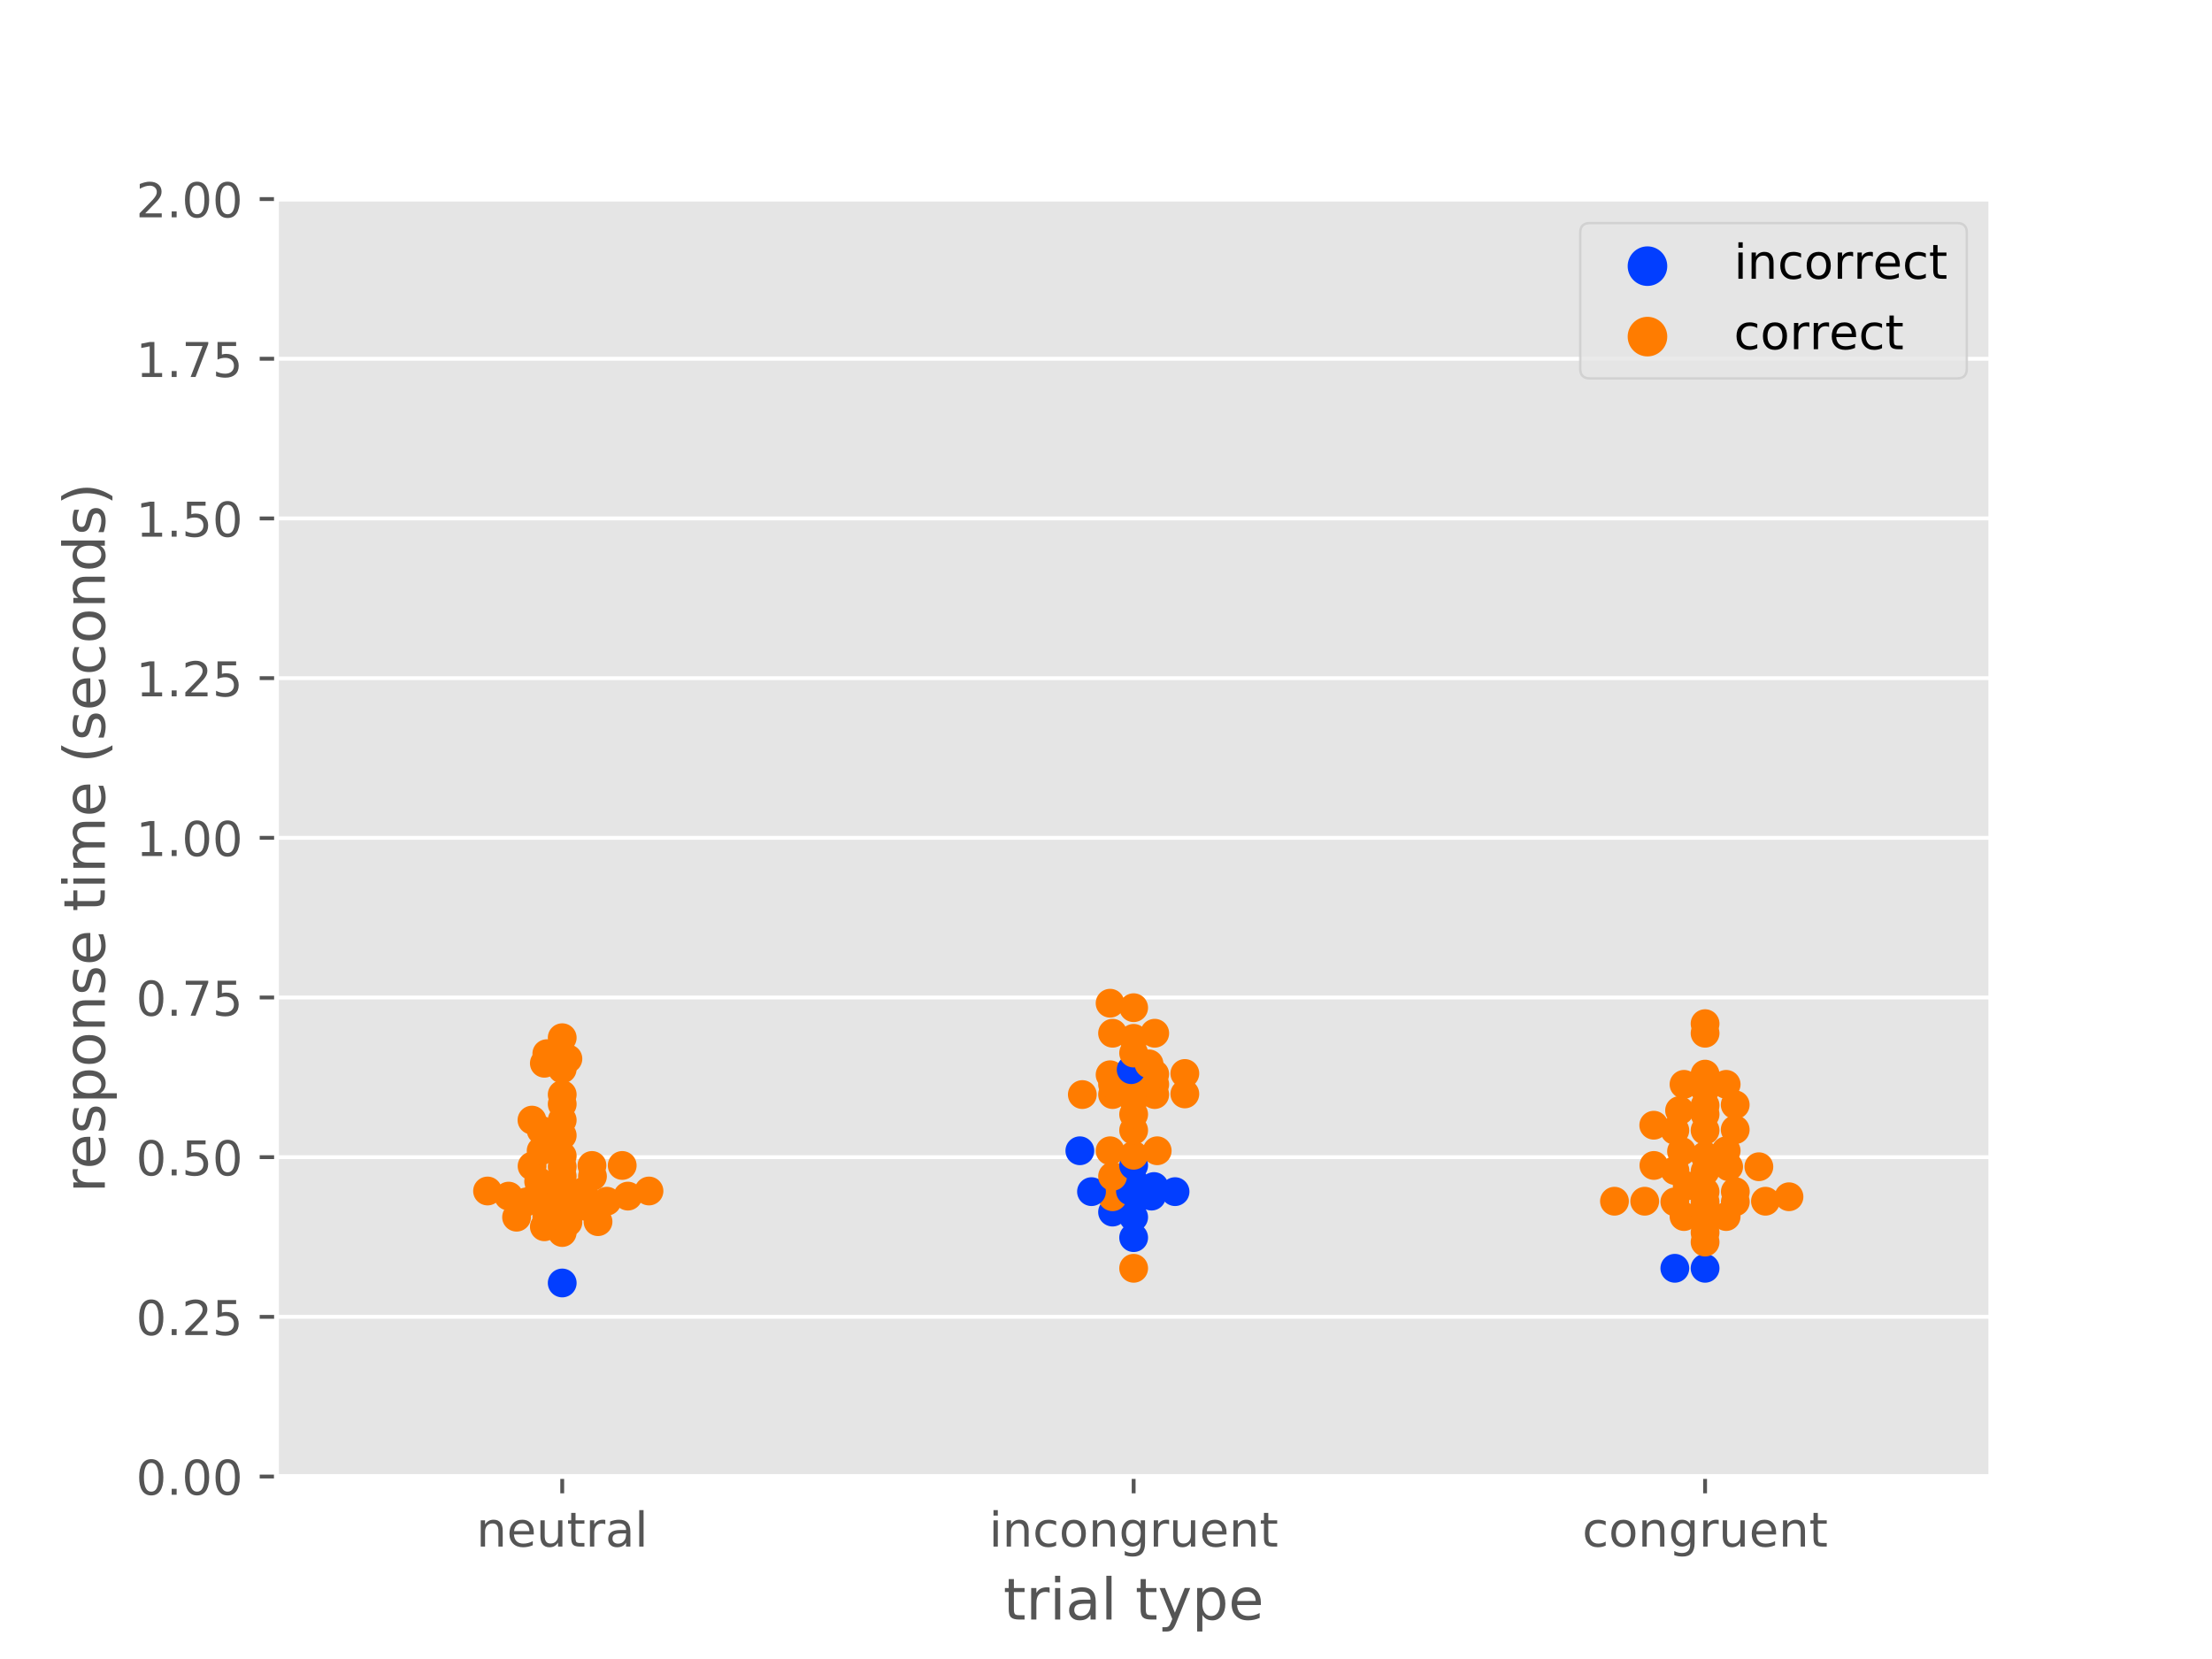 <?xml version="1.0" encoding="utf-8" standalone="no"?>
<!DOCTYPE svg PUBLIC "-//W3C//DTD SVG 1.1//EN"
  "http://www.w3.org/Graphics/SVG/1.1/DTD/svg11.dtd">
<!-- Created with matplotlib (https://matplotlib.org/) -->
<svg height="345.6pt" version="1.1" viewBox="0 0 460.8 345.6" width="460.8pt" xmlns="http://www.w3.org/2000/svg" xmlns:xlink="http://www.w3.org/1999/xlink">
 <defs>
  <style type="text/css">
*{stroke-linecap:butt;stroke-linejoin:round;}
  </style>
 </defs>
 <g id="figure_1">
  <g id="patch_1">
   <path d="M 0 345.6 
L 460.8 345.6 
L 460.8 0 
L 0 0 
z
" style="fill:#ffffff;"/>
  </g>
  <g id="axes_1">
   <g id="patch_2">
    <path d="M 57.6 307.584 
L 414.72 307.584 
L 414.72 41.472 
L 57.6 41.472 
z
" style="fill:#e5e5e5;"/>
   </g>
   <g id="matplotlib.axis_1">
    <g id="xtick_1">
     <g id="line2d_1">
      <defs>
       <path d="M 0 0 
L 0 3.5 
" id="m60d53c9f3c" style="stroke:#555555;stroke-width:0.8;"/>
      </defs>
      <g>
       <use style="fill:#555555;stroke:#555555;stroke-width:0.8;" x="117.12" xlink:href="#m60d53c9f3c" y="307.584"/>
      </g>
     </g>
     <g id="text_1">
      <!-- neutral -->
      <defs>
       <path d="M 54.891 33.016 
L 54.891 0 
L 45.906 0 
L 45.906 32.719 
Q 45.906 40.484 42.875 44.328 
Q 39.844 48.188 33.797 48.188 
Q 26.516 48.188 22.312 43.547 
Q 18.109 38.922 18.109 30.906 
L 18.109 0 
L 9.078 0 
L 9.078 54.688 
L 18.109 54.688 
L 18.109 46.188 
Q 21.344 51.125 25.703 53.562 
Q 30.078 56 35.797 56 
Q 45.219 56 50.047 50.172 
Q 54.891 44.344 54.891 33.016 
z
" id="DejaVuSans-110"/>
       <path d="M 56.203 29.594 
L 56.203 25.203 
L 14.891 25.203 
Q 15.484 15.922 20.484 11.062 
Q 25.484 6.203 34.422 6.203 
Q 39.594 6.203 44.453 7.469 
Q 49.312 8.734 54.109 11.281 
L 54.109 2.781 
Q 49.266 0.734 44.188 -0.344 
Q 39.109 -1.422 33.891 -1.422 
Q 20.797 -1.422 13.156 6.188 
Q 5.516 13.812 5.516 26.812 
Q 5.516 40.234 12.766 48.109 
Q 20.016 56 32.328 56 
Q 43.359 56 49.781 48.891 
Q 56.203 41.797 56.203 29.594 
z
M 47.219 32.234 
Q 47.125 39.594 43.094 43.984 
Q 39.062 48.391 32.422 48.391 
Q 24.906 48.391 20.391 44.141 
Q 15.875 39.891 15.188 32.172 
z
" id="DejaVuSans-101"/>
       <path d="M 8.5 21.578 
L 8.5 54.688 
L 17.484 54.688 
L 17.484 21.922 
Q 17.484 14.156 20.5 10.266 
Q 23.531 6.391 29.594 6.391 
Q 36.859 6.391 41.078 11.031 
Q 45.312 15.672 45.312 23.688 
L 45.312 54.688 
L 54.297 54.688 
L 54.297 0 
L 45.312 0 
L 45.312 8.406 
Q 42.047 3.422 37.719 1 
Q 33.406 -1.422 27.688 -1.422 
Q 18.266 -1.422 13.375 4.438 
Q 8.5 10.297 8.5 21.578 
z
M 31.109 56 
z
" id="DejaVuSans-117"/>
       <path d="M 18.312 70.219 
L 18.312 54.688 
L 36.812 54.688 
L 36.812 47.703 
L 18.312 47.703 
L 18.312 18.016 
Q 18.312 11.328 20.141 9.422 
Q 21.969 7.516 27.594 7.516 
L 36.812 7.516 
L 36.812 0 
L 27.594 0 
Q 17.188 0 13.234 3.875 
Q 9.281 7.766 9.281 18.016 
L 9.281 47.703 
L 2.688 47.703 
L 2.688 54.688 
L 9.281 54.688 
L 9.281 70.219 
z
" id="DejaVuSans-116"/>
       <path d="M 41.109 46.297 
Q 39.594 47.172 37.812 47.578 
Q 36.031 48 33.891 48 
Q 26.266 48 22.188 43.047 
Q 18.109 38.094 18.109 28.812 
L 18.109 0 
L 9.078 0 
L 9.078 54.688 
L 18.109 54.688 
L 18.109 46.188 
Q 20.953 51.172 25.484 53.578 
Q 30.031 56 36.531 56 
Q 37.453 56 38.578 55.875 
Q 39.703 55.766 41.062 55.516 
z
" id="DejaVuSans-114"/>
       <path d="M 34.281 27.484 
Q 23.391 27.484 19.188 25 
Q 14.984 22.516 14.984 16.5 
Q 14.984 11.719 18.141 8.906 
Q 21.297 6.109 26.703 6.109 
Q 34.188 6.109 38.703 11.406 
Q 43.219 16.703 43.219 25.484 
L 43.219 27.484 
z
M 52.203 31.203 
L 52.203 0 
L 43.219 0 
L 43.219 8.297 
Q 40.141 3.328 35.547 0.953 
Q 30.953 -1.422 24.312 -1.422 
Q 15.922 -1.422 10.953 3.297 
Q 6 8.016 6 15.922 
Q 6 25.141 12.172 29.828 
Q 18.359 34.516 30.609 34.516 
L 43.219 34.516 
L 43.219 35.406 
Q 43.219 41.609 39.141 45 
Q 35.062 48.391 27.688 48.391 
Q 23 48.391 18.547 47.266 
Q 14.109 46.141 10.016 43.891 
L 10.016 52.203 
Q 14.938 54.109 19.578 55.047 
Q 24.219 56 28.609 56 
Q 40.484 56 46.344 49.844 
Q 52.203 43.703 52.203 31.203 
z
" id="DejaVuSans-97"/>
       <path d="M 9.422 75.984 
L 18.406 75.984 
L 18.406 0 
L 9.422 0 
z
" id="DejaVuSans-108"/>
      </defs>
      <g style="fill:#555555;" transform="translate(99.237 322.182)scale(0.1 -0.1)">
       <use xlink:href="#DejaVuSans-110"/>
       <use x="63.379" xlink:href="#DejaVuSans-101"/>
       <use x="124.902" xlink:href="#DejaVuSans-117"/>
       <use x="188.281" xlink:href="#DejaVuSans-116"/>
       <use x="227.49" xlink:href="#DejaVuSans-114"/>
       <use x="268.604" xlink:href="#DejaVuSans-97"/>
       <use x="329.883" xlink:href="#DejaVuSans-108"/>
      </g>
     </g>
    </g>
    <g id="xtick_2">
     <g id="line2d_2">
      <g>
       <use style="fill:#555555;stroke:#555555;stroke-width:0.8;" x="236.16" xlink:href="#m60d53c9f3c" y="307.584"/>
      </g>
     </g>
     <g id="text_2">
      <!-- incongruent -->
      <defs>
       <path d="M 9.422 54.688 
L 18.406 54.688 
L 18.406 0 
L 9.422 0 
z
M 9.422 75.984 
L 18.406 75.984 
L 18.406 64.594 
L 9.422 64.594 
z
" id="DejaVuSans-105"/>
       <path d="M 48.781 52.594 
L 48.781 44.188 
Q 44.969 46.297 41.141 47.344 
Q 37.312 48.391 33.406 48.391 
Q 24.656 48.391 19.812 42.844 
Q 14.984 37.312 14.984 27.297 
Q 14.984 17.281 19.812 11.734 
Q 24.656 6.203 33.406 6.203 
Q 37.312 6.203 41.141 7.25 
Q 44.969 8.297 48.781 10.406 
L 48.781 2.094 
Q 45.016 0.344 40.984 -0.531 
Q 36.969 -1.422 32.422 -1.422 
Q 20.062 -1.422 12.781 6.344 
Q 5.516 14.109 5.516 27.297 
Q 5.516 40.672 12.859 48.328 
Q 20.219 56 33.016 56 
Q 37.156 56 41.109 55.141 
Q 45.062 54.297 48.781 52.594 
z
" id="DejaVuSans-99"/>
       <path d="M 30.609 48.391 
Q 23.391 48.391 19.188 42.75 
Q 14.984 37.109 14.984 27.297 
Q 14.984 17.484 19.156 11.844 
Q 23.344 6.203 30.609 6.203 
Q 37.797 6.203 41.984 11.859 
Q 46.188 17.531 46.188 27.297 
Q 46.188 37.016 41.984 42.703 
Q 37.797 48.391 30.609 48.391 
z
M 30.609 56 
Q 42.328 56 49.016 48.375 
Q 55.719 40.766 55.719 27.297 
Q 55.719 13.875 49.016 6.219 
Q 42.328 -1.422 30.609 -1.422 
Q 18.844 -1.422 12.172 6.219 
Q 5.516 13.875 5.516 27.297 
Q 5.516 40.766 12.172 48.375 
Q 18.844 56 30.609 56 
z
" id="DejaVuSans-111"/>
       <path d="M 45.406 27.984 
Q 45.406 37.75 41.375 43.109 
Q 37.359 48.484 30.078 48.484 
Q 22.859 48.484 18.828 43.109 
Q 14.797 37.75 14.797 27.984 
Q 14.797 18.266 18.828 12.891 
Q 22.859 7.516 30.078 7.516 
Q 37.359 7.516 41.375 12.891 
Q 45.406 18.266 45.406 27.984 
z
M 54.391 6.781 
Q 54.391 -7.172 48.188 -13.984 
Q 42 -20.797 29.203 -20.797 
Q 24.469 -20.797 20.266 -20.094 
Q 16.062 -19.391 12.109 -17.922 
L 12.109 -9.188 
Q 16.062 -11.328 19.922 -12.344 
Q 23.781 -13.375 27.781 -13.375 
Q 36.625 -13.375 41.016 -8.766 
Q 45.406 -4.156 45.406 5.172 
L 45.406 9.625 
Q 42.625 4.781 38.281 2.391 
Q 33.938 0 27.875 0 
Q 17.828 0 11.672 7.656 
Q 5.516 15.328 5.516 27.984 
Q 5.516 40.672 11.672 48.328 
Q 17.828 56 27.875 56 
Q 33.938 56 38.281 53.609 
Q 42.625 51.219 45.406 46.391 
L 45.406 54.688 
L 54.391 54.688 
z
" id="DejaVuSans-103"/>
      </defs>
      <g style="fill:#555555;" transform="translate(206.021 322.182)scale(0.1 -0.1)">
       <use xlink:href="#DejaVuSans-105"/>
       <use x="27.783" xlink:href="#DejaVuSans-110"/>
       <use x="91.162" xlink:href="#DejaVuSans-99"/>
       <use x="146.143" xlink:href="#DejaVuSans-111"/>
       <use x="207.324" xlink:href="#DejaVuSans-110"/>
       <use x="270.703" xlink:href="#DejaVuSans-103"/>
       <use x="334.18" xlink:href="#DejaVuSans-114"/>
       <use x="375.293" xlink:href="#DejaVuSans-117"/>
       <use x="438.672" xlink:href="#DejaVuSans-101"/>
       <use x="500.195" xlink:href="#DejaVuSans-110"/>
       <use x="563.574" xlink:href="#DejaVuSans-116"/>
      </g>
     </g>
    </g>
    <g id="xtick_3">
     <g id="line2d_3">
      <g>
       <use style="fill:#555555;stroke:#555555;stroke-width:0.8;" x="355.2" xlink:href="#m60d53c9f3c" y="307.584"/>
      </g>
     </g>
     <g id="text_3">
      <!-- congruent -->
      <g style="fill:#555555;" transform="translate(329.619 322.182)scale(0.1 -0.1)">
       <use xlink:href="#DejaVuSans-99"/>
       <use x="54.98" xlink:href="#DejaVuSans-111"/>
       <use x="116.162" xlink:href="#DejaVuSans-110"/>
       <use x="179.541" xlink:href="#DejaVuSans-103"/>
       <use x="243.018" xlink:href="#DejaVuSans-114"/>
       <use x="284.131" xlink:href="#DejaVuSans-117"/>
       <use x="347.51" xlink:href="#DejaVuSans-101"/>
       <use x="409.033" xlink:href="#DejaVuSans-110"/>
       <use x="472.412" xlink:href="#DejaVuSans-116"/>
      </g>
     </g>
    </g>
    <g id="text_4">
     <!-- trial type -->
     <defs>
      <path id="DejaVuSans-32"/>
      <path d="M 32.172 -5.078 
Q 28.375 -14.844 24.75 -17.812 
Q 21.141 -20.797 15.094 -20.797 
L 7.906 -20.797 
L 7.906 -13.281 
L 13.188 -13.281 
Q 16.891 -13.281 18.938 -11.516 
Q 21 -9.766 23.484 -3.219 
L 25.094 0.875 
L 2.984 54.688 
L 12.5 54.688 
L 29.594 11.922 
L 46.688 54.688 
L 56.203 54.688 
z
" id="DejaVuSans-121"/>
      <path d="M 18.109 8.203 
L 18.109 -20.797 
L 9.078 -20.797 
L 9.078 54.688 
L 18.109 54.688 
L 18.109 46.391 
Q 20.953 51.266 25.266 53.625 
Q 29.594 56 35.594 56 
Q 45.562 56 51.781 48.094 
Q 58.016 40.188 58.016 27.297 
Q 58.016 14.406 51.781 6.484 
Q 45.562 -1.422 35.594 -1.422 
Q 29.594 -1.422 25.266 0.953 
Q 20.953 3.328 18.109 8.203 
z
M 48.688 27.297 
Q 48.688 37.203 44.609 42.844 
Q 40.531 48.484 33.406 48.484 
Q 26.266 48.484 22.188 42.844 
Q 18.109 37.203 18.109 27.297 
Q 18.109 17.391 22.188 11.75 
Q 26.266 6.109 33.406 6.109 
Q 40.531 6.109 44.609 11.75 
Q 48.688 17.391 48.688 27.297 
z
" id="DejaVuSans-112"/>
     </defs>
     <g style="fill:#555555;" transform="translate(209.019 337.38)scale(0.12 -0.12)">
      <use xlink:href="#DejaVuSans-116"/>
      <use x="39.209" xlink:href="#DejaVuSans-114"/>
      <use x="80.322" xlink:href="#DejaVuSans-105"/>
      <use x="108.105" xlink:href="#DejaVuSans-97"/>
      <use x="169.385" xlink:href="#DejaVuSans-108"/>
      <use x="197.168" xlink:href="#DejaVuSans-32"/>
      <use x="228.955" xlink:href="#DejaVuSans-116"/>
      <use x="268.164" xlink:href="#DejaVuSans-121"/>
      <use x="327.344" xlink:href="#DejaVuSans-112"/>
      <use x="390.82" xlink:href="#DejaVuSans-101"/>
     </g>
    </g>
   </g>
   <g id="matplotlib.axis_2">
    <g id="ytick_1">
     <g id="line2d_4">
      <path clip-path="url(#pf271ed4fc0)" d="M 57.6 307.584 
L 414.72 307.584 
" style="fill:none;stroke:#ffffff;stroke-linecap:square;stroke-width:0.8;"/>
     </g>
     <g id="line2d_5">
      <defs>
       <path d="M 0 0 
L -3.5 0 
" id="mf361b6b1a7" style="stroke:#555555;stroke-width:0.8;"/>
      </defs>
      <g>
       <use style="fill:#555555;stroke:#555555;stroke-width:0.8;" x="57.6" xlink:href="#mf361b6b1a7" y="307.584"/>
      </g>
     </g>
     <g id="text_5">
      <!-- 0.00 -->
      <defs>
       <path d="M 31.781 66.406 
Q 24.172 66.406 20.328 58.906 
Q 16.5 51.422 16.5 36.375 
Q 16.5 21.391 20.328 13.891 
Q 24.172 6.391 31.781 6.391 
Q 39.453 6.391 43.281 13.891 
Q 47.125 21.391 47.125 36.375 
Q 47.125 51.422 43.281 58.906 
Q 39.453 66.406 31.781 66.406 
z
M 31.781 74.219 
Q 44.047 74.219 50.516 64.516 
Q 56.984 54.828 56.984 36.375 
Q 56.984 17.969 50.516 8.266 
Q 44.047 -1.422 31.781 -1.422 
Q 19.531 -1.422 13.062 8.266 
Q 6.594 17.969 6.594 36.375 
Q 6.594 54.828 13.062 64.516 
Q 19.531 74.219 31.781 74.219 
z
" id="DejaVuSans-48"/>
       <path d="M 10.688 12.406 
L 21 12.406 
L 21 0 
L 10.688 0 
z
" id="DejaVuSans-46"/>
      </defs>
      <g style="fill:#555555;" transform="translate(28.334 311.383)scale(0.1 -0.1)">
       <use xlink:href="#DejaVuSans-48"/>
       <use x="63.623" xlink:href="#DejaVuSans-46"/>
       <use x="95.41" xlink:href="#DejaVuSans-48"/>
       <use x="159.033" xlink:href="#DejaVuSans-48"/>
      </g>
     </g>
    </g>
    <g id="ytick_2">
     <g id="line2d_6">
      <path clip-path="url(#pf271ed4fc0)" d="M 57.6 274.32 
L 414.72 274.32 
" style="fill:none;stroke:#ffffff;stroke-linecap:square;stroke-width:0.8;"/>
     </g>
     <g id="line2d_7">
      <g>
       <use style="fill:#555555;stroke:#555555;stroke-width:0.8;" x="57.6" xlink:href="#mf361b6b1a7" y="274.32"/>
      </g>
     </g>
     <g id="text_6">
      <!-- 0.25 -->
      <defs>
       <path d="M 19.188 8.297 
L 53.609 8.297 
L 53.609 0 
L 7.328 0 
L 7.328 8.297 
Q 12.938 14.109 22.625 23.891 
Q 32.328 33.688 34.812 36.531 
Q 39.547 41.844 41.422 45.531 
Q 43.312 49.219 43.312 52.781 
Q 43.312 58.594 39.234 62.25 
Q 35.156 65.922 28.609 65.922 
Q 23.969 65.922 18.812 64.312 
Q 13.672 62.703 7.812 59.422 
L 7.812 69.391 
Q 13.766 71.781 18.938 73 
Q 24.125 74.219 28.422 74.219 
Q 39.75 74.219 46.484 68.547 
Q 53.219 62.891 53.219 53.422 
Q 53.219 48.922 51.531 44.891 
Q 49.859 40.875 45.406 35.406 
Q 44.188 33.984 37.641 27.219 
Q 31.109 20.453 19.188 8.297 
z
" id="DejaVuSans-50"/>
       <path d="M 10.797 72.906 
L 49.516 72.906 
L 49.516 64.594 
L 19.828 64.594 
L 19.828 46.734 
Q 21.969 47.469 24.109 47.828 
Q 26.266 48.188 28.422 48.188 
Q 40.625 48.188 47.75 41.5 
Q 54.891 34.812 54.891 23.391 
Q 54.891 11.625 47.562 5.094 
Q 40.234 -1.422 26.906 -1.422 
Q 22.312 -1.422 17.547 -0.641 
Q 12.797 0.141 7.719 1.703 
L 7.719 11.625 
Q 12.109 9.234 16.797 8.062 
Q 21.484 6.891 26.703 6.891 
Q 35.156 6.891 40.078 11.328 
Q 45.016 15.766 45.016 23.391 
Q 45.016 31 40.078 35.438 
Q 35.156 39.891 26.703 39.891 
Q 22.75 39.891 18.812 39.016 
Q 14.891 38.141 10.797 36.281 
z
" id="DejaVuSans-53"/>
      </defs>
      <g style="fill:#555555;" transform="translate(28.334 278.119)scale(0.1 -0.1)">
       <use xlink:href="#DejaVuSans-48"/>
       <use x="63.623" xlink:href="#DejaVuSans-46"/>
       <use x="95.41" xlink:href="#DejaVuSans-50"/>
       <use x="159.033" xlink:href="#DejaVuSans-53"/>
      </g>
     </g>
    </g>
    <g id="ytick_3">
     <g id="line2d_8">
      <path clip-path="url(#pf271ed4fc0)" d="M 57.6 241.056 
L 414.72 241.056 
" style="fill:none;stroke:#ffffff;stroke-linecap:square;stroke-width:0.8;"/>
     </g>
     <g id="line2d_9">
      <g>
       <use style="fill:#555555;stroke:#555555;stroke-width:0.8;" x="57.6" xlink:href="#mf361b6b1a7" y="241.056"/>
      </g>
     </g>
     <g id="text_7">
      <!-- 0.50 -->
      <g style="fill:#555555;" transform="translate(28.334 244.855)scale(0.1 -0.1)">
       <use xlink:href="#DejaVuSans-48"/>
       <use x="63.623" xlink:href="#DejaVuSans-46"/>
       <use x="95.41" xlink:href="#DejaVuSans-53"/>
       <use x="159.033" xlink:href="#DejaVuSans-48"/>
      </g>
     </g>
    </g>
    <g id="ytick_4">
     <g id="line2d_10">
      <path clip-path="url(#pf271ed4fc0)" d="M 57.6 207.792 
L 414.72 207.792 
" style="fill:none;stroke:#ffffff;stroke-linecap:square;stroke-width:0.8;"/>
     </g>
     <g id="line2d_11">
      <g>
       <use style="fill:#555555;stroke:#555555;stroke-width:0.8;" x="57.6" xlink:href="#mf361b6b1a7" y="207.792"/>
      </g>
     </g>
     <g id="text_8">
      <!-- 0.75 -->
      <defs>
       <path d="M 8.203 72.906 
L 55.078 72.906 
L 55.078 68.703 
L 28.609 0 
L 18.312 0 
L 43.219 64.594 
L 8.203 64.594 
z
" id="DejaVuSans-55"/>
      </defs>
      <g style="fill:#555555;" transform="translate(28.334 211.591)scale(0.1 -0.1)">
       <use xlink:href="#DejaVuSans-48"/>
       <use x="63.623" xlink:href="#DejaVuSans-46"/>
       <use x="95.41" xlink:href="#DejaVuSans-55"/>
       <use x="159.033" xlink:href="#DejaVuSans-53"/>
      </g>
     </g>
    </g>
    <g id="ytick_5">
     <g id="line2d_12">
      <path clip-path="url(#pf271ed4fc0)" d="M 57.6 174.528 
L 414.72 174.528 
" style="fill:none;stroke:#ffffff;stroke-linecap:square;stroke-width:0.8;"/>
     </g>
     <g id="line2d_13">
      <g>
       <use style="fill:#555555;stroke:#555555;stroke-width:0.8;" x="57.6" xlink:href="#mf361b6b1a7" y="174.528"/>
      </g>
     </g>
     <g id="text_9">
      <!-- 1.00 -->
      <defs>
       <path d="M 12.406 8.297 
L 28.516 8.297 
L 28.516 63.922 
L 10.984 60.406 
L 10.984 69.391 
L 28.422 72.906 
L 38.281 72.906 
L 38.281 8.297 
L 54.391 8.297 
L 54.391 0 
L 12.406 0 
z
" id="DejaVuSans-49"/>
      </defs>
      <g style="fill:#555555;" transform="translate(28.334 178.327)scale(0.1 -0.1)">
       <use xlink:href="#DejaVuSans-49"/>
       <use x="63.623" xlink:href="#DejaVuSans-46"/>
       <use x="95.41" xlink:href="#DejaVuSans-48"/>
       <use x="159.033" xlink:href="#DejaVuSans-48"/>
      </g>
     </g>
    </g>
    <g id="ytick_6">
     <g id="line2d_14">
      <path clip-path="url(#pf271ed4fc0)" d="M 57.6 141.264 
L 414.72 141.264 
" style="fill:none;stroke:#ffffff;stroke-linecap:square;stroke-width:0.8;"/>
     </g>
     <g id="line2d_15">
      <g>
       <use style="fill:#555555;stroke:#555555;stroke-width:0.8;" x="57.6" xlink:href="#mf361b6b1a7" y="141.264"/>
      </g>
     </g>
     <g id="text_10">
      <!-- 1.25 -->
      <g style="fill:#555555;" transform="translate(28.334 145.063)scale(0.1 -0.1)">
       <use xlink:href="#DejaVuSans-49"/>
       <use x="63.623" xlink:href="#DejaVuSans-46"/>
       <use x="95.41" xlink:href="#DejaVuSans-50"/>
       <use x="159.033" xlink:href="#DejaVuSans-53"/>
      </g>
     </g>
    </g>
    <g id="ytick_7">
     <g id="line2d_16">
      <path clip-path="url(#pf271ed4fc0)" d="M 57.6 108 
L 414.72 108 
" style="fill:none;stroke:#ffffff;stroke-linecap:square;stroke-width:0.8;"/>
     </g>
     <g id="line2d_17">
      <g>
       <use style="fill:#555555;stroke:#555555;stroke-width:0.8;" x="57.6" xlink:href="#mf361b6b1a7" y="108"/>
      </g>
     </g>
     <g id="text_11">
      <!-- 1.50 -->
      <g style="fill:#555555;" transform="translate(28.334 111.799)scale(0.1 -0.1)">
       <use xlink:href="#DejaVuSans-49"/>
       <use x="63.623" xlink:href="#DejaVuSans-46"/>
       <use x="95.41" xlink:href="#DejaVuSans-53"/>
       <use x="159.033" xlink:href="#DejaVuSans-48"/>
      </g>
     </g>
    </g>
    <g id="ytick_8">
     <g id="line2d_18">
      <path clip-path="url(#pf271ed4fc0)" d="M 57.6 74.736 
L 414.72 74.736 
" style="fill:none;stroke:#ffffff;stroke-linecap:square;stroke-width:0.8;"/>
     </g>
     <g id="line2d_19">
      <g>
       <use style="fill:#555555;stroke:#555555;stroke-width:0.8;" x="57.6" xlink:href="#mf361b6b1a7" y="74.736"/>
      </g>
     </g>
     <g id="text_12">
      <!-- 1.75 -->
      <g style="fill:#555555;" transform="translate(28.334 78.535)scale(0.1 -0.1)">
       <use xlink:href="#DejaVuSans-49"/>
       <use x="63.623" xlink:href="#DejaVuSans-46"/>
       <use x="95.41" xlink:href="#DejaVuSans-55"/>
       <use x="159.033" xlink:href="#DejaVuSans-53"/>
      </g>
     </g>
    </g>
    <g id="ytick_9">
     <g id="line2d_20">
      <path clip-path="url(#pf271ed4fc0)" d="M 57.6 41.472 
L 414.72 41.472 
" style="fill:none;stroke:#ffffff;stroke-linecap:square;stroke-width:0.8;"/>
     </g>
     <g id="line2d_21">
      <g>
       <use style="fill:#555555;stroke:#555555;stroke-width:0.8;" x="57.6" xlink:href="#mf361b6b1a7" y="41.472"/>
      </g>
     </g>
     <g id="text_13">
      <!-- 2.00 -->
      <g style="fill:#555555;" transform="translate(28.334 45.271)scale(0.1 -0.1)">
       <use xlink:href="#DejaVuSans-50"/>
       <use x="63.623" xlink:href="#DejaVuSans-46"/>
       <use x="95.41" xlink:href="#DejaVuSans-48"/>
       <use x="159.033" xlink:href="#DejaVuSans-48"/>
      </g>
     </g>
    </g>
    <g id="text_14">
     <!-- response time (seconds) -->
     <defs>
      <path d="M 44.281 53.078 
L 44.281 44.578 
Q 40.484 46.531 36.375 47.5 
Q 32.281 48.484 27.875 48.484 
Q 21.188 48.484 17.844 46.438 
Q 14.5 44.391 14.5 40.281 
Q 14.5 37.156 16.891 35.375 
Q 19.281 33.594 26.516 31.984 
L 29.594 31.297 
Q 39.156 29.25 43.188 25.516 
Q 47.219 21.781 47.219 15.094 
Q 47.219 7.469 41.188 3.016 
Q 35.156 -1.422 24.609 -1.422 
Q 20.219 -1.422 15.453 -0.562 
Q 10.688 0.297 5.422 2 
L 5.422 11.281 
Q 10.406 8.688 15.234 7.391 
Q 20.062 6.109 24.812 6.109 
Q 31.156 6.109 34.562 8.281 
Q 37.984 10.453 37.984 14.406 
Q 37.984 18.062 35.516 20.016 
Q 33.062 21.969 24.703 23.781 
L 21.578 24.516 
Q 13.234 26.266 9.516 29.906 
Q 5.812 33.547 5.812 39.891 
Q 5.812 47.609 11.281 51.797 
Q 16.75 56 26.812 56 
Q 31.781 56 36.172 55.266 
Q 40.578 54.547 44.281 53.078 
z
" id="DejaVuSans-115"/>
      <path d="M 52 44.188 
Q 55.375 50.25 60.062 53.125 
Q 64.75 56 71.094 56 
Q 79.641 56 84.281 50.016 
Q 88.922 44.047 88.922 33.016 
L 88.922 0 
L 79.891 0 
L 79.891 32.719 
Q 79.891 40.578 77.094 44.375 
Q 74.312 48.188 68.609 48.188 
Q 61.625 48.188 57.562 43.547 
Q 53.516 38.922 53.516 30.906 
L 53.516 0 
L 44.484 0 
L 44.484 32.719 
Q 44.484 40.625 41.703 44.406 
Q 38.922 48.188 33.109 48.188 
Q 26.219 48.188 22.156 43.531 
Q 18.109 38.875 18.109 30.906 
L 18.109 0 
L 9.078 0 
L 9.078 54.688 
L 18.109 54.688 
L 18.109 46.188 
Q 21.188 51.219 25.484 53.609 
Q 29.781 56 35.688 56 
Q 41.656 56 45.828 52.969 
Q 50 49.953 52 44.188 
z
" id="DejaVuSans-109"/>
      <path d="M 31 75.875 
Q 24.469 64.656 21.281 53.656 
Q 18.109 42.672 18.109 31.391 
Q 18.109 20.125 21.312 9.062 
Q 24.516 -2 31 -13.188 
L 23.188 -13.188 
Q 15.875 -1.703 12.234 9.375 
Q 8.594 20.453 8.594 31.391 
Q 8.594 42.281 12.203 53.312 
Q 15.828 64.359 23.188 75.875 
z
" id="DejaVuSans-40"/>
      <path d="M 45.406 46.391 
L 45.406 75.984 
L 54.391 75.984 
L 54.391 0 
L 45.406 0 
L 45.406 8.203 
Q 42.578 3.328 38.25 0.953 
Q 33.938 -1.422 27.875 -1.422 
Q 17.969 -1.422 11.734 6.484 
Q 5.516 14.406 5.516 27.297 
Q 5.516 40.188 11.734 48.094 
Q 17.969 56 27.875 56 
Q 33.938 56 38.25 53.625 
Q 42.578 51.266 45.406 46.391 
z
M 14.797 27.297 
Q 14.797 17.391 18.875 11.75 
Q 22.953 6.109 30.078 6.109 
Q 37.203 6.109 41.297 11.75 
Q 45.406 17.391 45.406 27.297 
Q 45.406 37.203 41.297 42.844 
Q 37.203 48.484 30.078 48.484 
Q 22.953 48.484 18.875 42.844 
Q 14.797 37.203 14.797 27.297 
z
" id="DejaVuSans-100"/>
      <path d="M 8.016 75.875 
L 15.828 75.875 
Q 23.141 64.359 26.781 53.312 
Q 30.422 42.281 30.422 31.391 
Q 30.422 20.453 26.781 9.375 
Q 23.141 -1.703 15.828 -13.188 
L 8.016 -13.188 
Q 14.5 -2 17.703 9.062 
Q 20.906 20.125 20.906 31.391 
Q 20.906 42.672 17.703 53.656 
Q 14.5 64.656 8.016 75.875 
z
" id="DejaVuSans-41"/>
     </defs>
     <g style="fill:#555555;" transform="translate(21.839 248.486)rotate(-90)scale(0.12 -0.12)">
      <use xlink:href="#DejaVuSans-114"/>
      <use x="41.082" xlink:href="#DejaVuSans-101"/>
      <use x="102.605" xlink:href="#DejaVuSans-115"/>
      <use x="154.705" xlink:href="#DejaVuSans-112"/>
      <use x="218.182" xlink:href="#DejaVuSans-111"/>
      <use x="279.363" xlink:href="#DejaVuSans-110"/>
      <use x="342.742" xlink:href="#DejaVuSans-115"/>
      <use x="394.842" xlink:href="#DejaVuSans-101"/>
      <use x="456.365" xlink:href="#DejaVuSans-32"/>
      <use x="488.152" xlink:href="#DejaVuSans-116"/>
      <use x="527.361" xlink:href="#DejaVuSans-105"/>
      <use x="555.145" xlink:href="#DejaVuSans-109"/>
      <use x="652.557" xlink:href="#DejaVuSans-101"/>
      <use x="714.08" xlink:href="#DejaVuSans-32"/>
      <use x="745.867" xlink:href="#DejaVuSans-40"/>
      <use x="784.881" xlink:href="#DejaVuSans-115"/>
      <use x="836.98" xlink:href="#DejaVuSans-101"/>
      <use x="898.504" xlink:href="#DejaVuSans-99"/>
      <use x="953.484" xlink:href="#DejaVuSans-111"/>
      <use x="1014.666" xlink:href="#DejaVuSans-110"/>
      <use x="1078.045" xlink:href="#DejaVuSans-100"/>
      <use x="1141.521" xlink:href="#DejaVuSans-115"/>
      <use x="1193.621" xlink:href="#DejaVuSans-41"/>
     </g>
    </g>
   </g>
   <g id="PathCollection_1"/>
   <g id="PathCollection_2"/>
   <g id="patch_3">
    <path d="M 57.6 307.584 
L 57.6 41.472 
" style="fill:none;stroke:#ffffff;stroke-linecap:square;stroke-linejoin:miter;"/>
   </g>
   <g id="patch_4">
    <path d="M 414.72 307.584 
L 414.72 41.472 
" style="fill:none;stroke:#ffffff;stroke-linecap:square;stroke-linejoin:miter;"/>
   </g>
   <g id="patch_5">
    <path d="M 57.6 307.584 
L 414.72 307.584 
" style="fill:none;stroke:#ffffff;stroke-linecap:square;stroke-linejoin:miter;"/>
   </g>
   <g id="patch_6">
    <path d="M 57.6 41.472 
L 414.72 41.472 
" style="fill:none;stroke:#ffffff;stroke-linecap:square;stroke-linejoin:miter;"/>
   </g>
   <g id="PathCollection_3">
    <defs>
     <path d="M 0 3 
C 0.796 3 1.559 2.684 2.121 2.121 
C 2.684 1.559 3 0.796 3 0 
C 3 -0.796 2.684 -1.559 2.121 -2.121 
C 1.559 -2.684 0.796 -3 0 -3 
C -0.796 -3 -1.559 -2.684 -2.121 -2.121 
C -2.684 -1.559 -3 -0.796 -3 0 
C -3 0.796 -2.684 1.559 -2.121 2.121 
C -1.559 2.684 -0.796 3 0 3 
z
" id="C0_0_17e25752d1"/>
    </defs>
    <g clip-path="url(#pf271ed4fc0)">
     <use style="fill:#023eff;" x="117.12" xlink:href="#C0_0_17e25752d1" y="267.268"/>
    </g>
    <g clip-path="url(#pf271ed4fc0)">
     <use style="fill:#ff7c00;" x="117.12" xlink:href="#C0_0_17e25752d1" y="256.757"/>
    </g>
    <g clip-path="url(#pf271ed4fc0)">
     <use style="fill:#ff7c00;" x="113.399" xlink:href="#C0_0_17e25752d1" y="255.559"/>
    </g>
    <g clip-path="url(#pf271ed4fc0)">
     <use style="fill:#ff7c00;" x="118.304" xlink:href="#C0_0_17e25752d1" y="254.628"/>
    </g>
    <g clip-path="url(#pf271ed4fc0)">
     <use style="fill:#ff7c00;" x="124.578" xlink:href="#C0_0_17e25752d1" y="254.495"/>
    </g>
    <g clip-path="url(#pf271ed4fc0)">
     <use style="fill:#ff7c00;" x="113.914" xlink:href="#C0_0_17e25752d1" y="253.563"/>
    </g>
    <g clip-path="url(#pf271ed4fc0)">
     <use style="fill:#ff7c00;" x="107.614" xlink:href="#C0_0_17e25752d1" y="253.563"/>
    </g>
    <g clip-path="url(#pf271ed4fc0)">
     <use style="fill:#ff7c00;" x="118.304" xlink:href="#C0_0_17e25752d1" y="252.499"/>
    </g>
    <g clip-path="url(#pf271ed4fc0)">
     <use style="fill:#ff7c00;" x="114.583" xlink:href="#C0_0_17e25752d1" y="251.301"/>
    </g>
    <g clip-path="url(#pf271ed4fc0)">
     <use style="fill:#ff7c00;" x="122.025" xlink:href="#C0_0_17e25752d1" y="251.301"/>
    </g>
    <g clip-path="url(#pf271ed4fc0)">
     <use style="fill:#ff7c00;" x="109.678" xlink:href="#C0_0_17e25752d1" y="250.37"/>
    </g>
    <g clip-path="url(#pf271ed4fc0)">
     <use style="fill:#ff7c00;" x="126.414" xlink:href="#C0_0_17e25752d1" y="250.237"/>
    </g>
    <g clip-path="url(#pf271ed4fc0)">
     <use style="fill:#ff7c00;" x="117.12" xlink:href="#C0_0_17e25752d1" y="249.305"/>
    </g>
    <g clip-path="url(#pf271ed4fc0)">
     <use style="fill:#ff7c00;" x="105.957" xlink:href="#C0_0_17e25752d1" y="249.172"/>
    </g>
    <g clip-path="url(#pf271ed4fc0)">
     <use style="fill:#ff7c00;" x="130.804" xlink:href="#C0_0_17e25752d1" y="249.172"/>
    </g>
    <g clip-path="url(#pf271ed4fc0)">
     <use style="fill:#ff7c00;" x="112.215" xlink:href="#C0_0_17e25752d1" y="248.374"/>
    </g>
    <g clip-path="url(#pf271ed4fc0)">
     <use style="fill:#ff7c00;" x="121.51" xlink:href="#C0_0_17e25752d1" y="248.241"/>
    </g>
    <g clip-path="url(#pf271ed4fc0)">
     <use style="fill:#ff7c00;" x="101.568" xlink:href="#C0_0_17e25752d1" y="248.108"/>
    </g>
    <g clip-path="url(#pf271ed4fc0)">
     <use style="fill:#ff7c00;" x="135.194" xlink:href="#C0_0_17e25752d1" y="248.108"/>
    </g>
    <g clip-path="url(#pf271ed4fc0)">
     <use style="fill:#ff7c00;" x="117.12" xlink:href="#C0_0_17e25752d1" y="247.044"/>
    </g>
    <g clip-path="url(#pf271ed4fc0)">
     <use style="fill:#ff7c00;" x="112.215" xlink:href="#C0_0_17e25752d1" y="246.112"/>
    </g>
    <g clip-path="url(#pf271ed4fc0)">
     <use style="fill:#ff7c00;" x="117.12" xlink:href="#C0_0_17e25752d1" y="245.048"/>
    </g>
    <g clip-path="url(#pf271ed4fc0)">
     <use style="fill:#ff7c00;" x="123.42" xlink:href="#C0_0_17e25752d1" y="245.048"/>
    </g>
    <g clip-path="url(#pf271ed4fc0)">
     <use style="fill:#ff7c00;" x="117.12" xlink:href="#C0_0_17e25752d1" y="243.052"/>
    </g>
    <g clip-path="url(#pf271ed4fc0)">
     <use style="fill:#ff7c00;" x="110.845" xlink:href="#C0_0_17e25752d1" y="242.919"/>
    </g>
    <g clip-path="url(#pf271ed4fc0)">
     <use style="fill:#ff7c00;" x="123.318" xlink:href="#C0_0_17e25752d1" y="242.786"/>
    </g>
    <g clip-path="url(#pf271ed4fc0)">
     <use style="fill:#ff7c00;" x="129.618" xlink:href="#C0_0_17e25752d1" y="242.786"/>
    </g>
    <g clip-path="url(#pf271ed4fc0)">
     <use style="fill:#ff7c00;" x="117.12" xlink:href="#C0_0_17e25752d1" y="240.79"/>
    </g>
    <g clip-path="url(#pf271ed4fc0)">
     <use style="fill:#ff7c00;" x="112.73" xlink:href="#C0_0_17e25752d1" y="239.725"/>
    </g>
    <g clip-path="url(#pf271ed4fc0)">
     <use style="fill:#ff7c00;" x="117.12" xlink:href="#C0_0_17e25752d1" y="236.532"/>
    </g>
    <g clip-path="url(#pf271ed4fc0)">
     <use style="fill:#ff7c00;" x="112.73" xlink:href="#C0_0_17e25752d1" y="235.468"/>
    </g>
    <g clip-path="url(#pf271ed4fc0)">
     <use style="fill:#ff7c00;" x="117.12" xlink:href="#C0_0_17e25752d1" y="233.339"/>
    </g>
    <g clip-path="url(#pf271ed4fc0)">
     <use style="fill:#ff7c00;" x="110.82" xlink:href="#C0_0_17e25752d1" y="233.339"/>
    </g>
    <g clip-path="url(#pf271ed4fc0)">
     <use style="fill:#ff7c00;" x="117.12" xlink:href="#C0_0_17e25752d1" y="230.012"/>
    </g>
    <g clip-path="url(#pf271ed4fc0)">
     <use style="fill:#ff7c00;" x="117.12" xlink:href="#C0_0_17e25752d1" y="228.017"/>
    </g>
    <g clip-path="url(#pf271ed4fc0)">
     <use style="fill:#ff7c00;" x="117.12" xlink:href="#C0_0_17e25752d1" y="222.694"/>
    </g>
    <g clip-path="url(#pf271ed4fc0)">
     <use style="fill:#ff7c00;" x="113.399" xlink:href="#C0_0_17e25752d1" y="221.497"/>
    </g>
    <g clip-path="url(#pf271ed4fc0)">
     <use style="fill:#ff7c00;" x="118.304" xlink:href="#C0_0_17e25752d1" y="220.565"/>
    </g>
    <g clip-path="url(#pf271ed4fc0)">
     <use style="fill:#ff7c00;" x="113.914" xlink:href="#C0_0_17e25752d1" y="219.501"/>
    </g>
    <g clip-path="url(#pf271ed4fc0)">
     <use style="fill:#ff7c00;" x="117.12" xlink:href="#C0_0_17e25752d1" y="216.175"/>
    </g>
   </g>
   <g id="PathCollection_4">
    <defs>
     <path d="M 0 3 
C 0.796 3 1.559 2.684 2.121 2.121 
C 2.684 1.559 3 0.796 3 0 
C 3 -0.796 2.684 -1.559 2.121 -2.121 
C 1.559 -2.684 0.796 -3 0 -3 
C -0.796 -3 -1.559 -2.684 -2.121 -2.121 
C -2.684 -1.559 -3 -0.796 -3 0 
C -3 0.796 -2.684 1.559 -2.121 2.121 
C -1.559 2.684 -0.796 3 0 3 
z
" id="C1_0_7cc89f738e"/>
    </defs>
    <g clip-path="url(#pf271ed4fc0)">
     <use style="fill:#ff7c00;" x="236.16" xlink:href="#C1_0_7cc89f738e" y="264.208"/>
    </g>
    <g clip-path="url(#pf271ed4fc0)">
     <use style="fill:#023eff;" x="236.16" xlink:href="#C1_0_7cc89f738e" y="257.821"/>
    </g>
    <g clip-path="url(#pf271ed4fc0)">
     <use style="fill:#023eff;" x="236.16" xlink:href="#C1_0_7cc89f738e" y="253.563"/>
    </g>
    <g clip-path="url(#pf271ed4fc0)">
     <use style="fill:#023eff;" x="231.77" xlink:href="#C1_0_7cc89f738e" y="252.499"/>
    </g>
    <g clip-path="url(#pf271ed4fc0)">
     <use style="fill:#023eff;" x="236.16" xlink:href="#C1_0_7cc89f738e" y="250.37"/>
    </g>
    <g clip-path="url(#pf271ed4fc0)">
     <use style="fill:#ff7c00;" x="231.77" xlink:href="#C1_0_7cc89f738e" y="249.305"/>
    </g>
    <g clip-path="url(#pf271ed4fc0)">
     <use style="fill:#023eff;" x="239.881" xlink:href="#C1_0_7cc89f738e" y="249.172"/>
    </g>
    <g clip-path="url(#pf271ed4fc0)">
     <use style="fill:#023eff;" x="244.785" xlink:href="#C1_0_7cc89f738e" y="248.241"/>
    </g>
    <g clip-path="url(#pf271ed4fc0)">
     <use style="fill:#023eff;" x="227.381" xlink:href="#C1_0_7cc89f738e" y="248.241"/>
    </g>
    <g clip-path="url(#pf271ed4fc0)">
     <use style="fill:#023eff;" x="235.491" xlink:href="#C1_0_7cc89f738e" y="248.108"/>
    </g>
    <g clip-path="url(#pf271ed4fc0)">
     <use style="fill:#023eff;" x="240.396" xlink:href="#C1_0_7cc89f738e" y="247.177"/>
    </g>
    <g clip-path="url(#pf271ed4fc0)">
     <use style="fill:#023eff;" x="236.16" xlink:href="#C1_0_7cc89f738e" y="246.112"/>
    </g>
    <g clip-path="url(#pf271ed4fc0)">
     <use style="fill:#ff7c00;" x="231.77" xlink:href="#C1_0_7cc89f738e" y="245.048"/>
    </g>
    <g clip-path="url(#pf271ed4fc0)">
     <use style="fill:#023eff;" x="236.16" xlink:href="#C1_0_7cc89f738e" y="242.786"/>
    </g>
    <g clip-path="url(#pf271ed4fc0)">
     <use style="fill:#ff7c00;" x="236.16" xlink:href="#C1_0_7cc89f738e" y="240.657"/>
    </g>
    <g clip-path="url(#pf271ed4fc0)">
     <use style="fill:#ff7c00;" x="231.255" xlink:href="#C1_0_7cc89f738e" y="239.725"/>
    </g>
    <g clip-path="url(#pf271ed4fc0)">
     <use style="fill:#ff7c00;" x="241.065" xlink:href="#C1_0_7cc89f738e" y="239.725"/>
    </g>
    <g clip-path="url(#pf271ed4fc0)">
     <use style="fill:#023eff;" x="224.955" xlink:href="#C1_0_7cc89f738e" y="239.725"/>
    </g>
    <g clip-path="url(#pf271ed4fc0)">
     <use style="fill:#ff7c00;" x="236.16" xlink:href="#C1_0_7cc89f738e" y="235.468"/>
    </g>
    <g clip-path="url(#pf271ed4fc0)">
     <use style="fill:#ff7c00;" x="236.16" xlink:href="#C1_0_7cc89f738e" y="232.141"/>
    </g>
    <g clip-path="url(#pf271ed4fc0)">
     <use style="fill:#ff7c00;" x="236.16" xlink:href="#C1_0_7cc89f738e" y="229.081"/>
    </g>
    <g clip-path="url(#pf271ed4fc0)">
     <use style="fill:#ff7c00;" x="231.77" xlink:href="#C1_0_7cc89f738e" y="228.017"/>
    </g>
    <g clip-path="url(#pf271ed4fc0)">
     <use style="fill:#ff7c00;" x="240.55" xlink:href="#C1_0_7cc89f738e" y="228.017"/>
    </g>
    <g clip-path="url(#pf271ed4fc0)">
     <use style="fill:#ff7c00;" x="225.47" xlink:href="#C1_0_7cc89f738e" y="228.017"/>
    </g>
    <g clip-path="url(#pf271ed4fc0)">
     <use style="fill:#ff7c00;" x="246.824" xlink:href="#C1_0_7cc89f738e" y="227.883"/>
    </g>
    <g clip-path="url(#pf271ed4fc0)">
     <use style="fill:#ff7c00;" x="236.16" xlink:href="#C1_0_7cc89f738e" y="226.952"/>
    </g>
    <g clip-path="url(#pf271ed4fc0)">
     <use style="fill:#ff7c00;" x="231.77" xlink:href="#C1_0_7cc89f738e" y="225.888"/>
    </g>
    <g clip-path="url(#pf271ed4fc0)">
     <use style="fill:#ff7c00;" x="240.55" xlink:href="#C1_0_7cc89f738e" y="225.888"/>
    </g>
    <g clip-path="url(#pf271ed4fc0)">
     <use style="fill:#ff7c00;" x="236.16" xlink:href="#C1_0_7cc89f738e" y="224.823"/>
    </g>
    <g clip-path="url(#pf271ed4fc0)">
     <use style="fill:#ff7c00;" x="231.255" xlink:href="#C1_0_7cc89f738e" y="223.892"/>
    </g>
    <g clip-path="url(#pf271ed4fc0)">
     <use style="fill:#ff7c00;" x="240.55" xlink:href="#C1_0_7cc89f738e" y="223.759"/>
    </g>
    <g clip-path="url(#pf271ed4fc0)">
     <use style="fill:#ff7c00;" x="246.824" xlink:href="#C1_0_7cc89f738e" y="223.626"/>
    </g>
    <g clip-path="url(#pf271ed4fc0)">
     <use style="fill:#023eff;" x="235.645" xlink:href="#C1_0_7cc89f738e" y="222.827"/>
    </g>
    <g clip-path="url(#pf271ed4fc0)">
     <use style="fill:#ff7c00;" x="239.366" xlink:href="#C1_0_7cc89f738e" y="221.63"/>
    </g>
    <g clip-path="url(#pf271ed4fc0)">
     <use style="fill:#ff7c00;" x="236.16" xlink:href="#C1_0_7cc89f738e" y="219.368"/>
    </g>
    <g clip-path="url(#pf271ed4fc0)">
     <use style="fill:#ff7c00;" x="236.16" xlink:href="#C1_0_7cc89f738e" y="216.308"/>
    </g>
    <g clip-path="url(#pf271ed4fc0)">
     <use style="fill:#ff7c00;" x="231.77" xlink:href="#C1_0_7cc89f738e" y="215.243"/>
    </g>
    <g clip-path="url(#pf271ed4fc0)">
     <use style="fill:#ff7c00;" x="240.55" xlink:href="#C1_0_7cc89f738e" y="215.243"/>
    </g>
    <g clip-path="url(#pf271ed4fc0)">
     <use style="fill:#ff7c00;" x="236.16" xlink:href="#C1_0_7cc89f738e" y="209.921"/>
    </g>
    <g clip-path="url(#pf271ed4fc0)">
     <use style="fill:#ff7c00;" x="231.255" xlink:href="#C1_0_7cc89f738e" y="208.99"/>
    </g>
   </g>
   <g id="PathCollection_5">
    <defs>
     <path d="M 0 3 
C 0.796 3 1.559 2.684 2.121 2.121 
C 2.684 1.559 3 0.796 3 0 
C 3 -0.796 2.684 -1.559 2.121 -2.121 
C 1.559 -2.684 0.796 -3 0 -3 
C -0.796 -3 -1.559 -2.684 -2.121 -2.121 
C -2.684 -1.559 -3 -0.796 -3 0 
C -3 0.796 -2.684 1.559 -2.121 2.121 
C -1.559 2.684 -0.796 3 0 3 
z
" id="C2_0_bbc08420fe"/>
    </defs>
    <g clip-path="url(#pf271ed4fc0)">
     <use style="fill:#023eff;" x="355.2" xlink:href="#C2_0_bbc08420fe" y="264.208"/>
    </g>
    <g clip-path="url(#pf271ed4fc0)">
     <use style="fill:#023eff;" x="348.9" xlink:href="#C2_0_bbc08420fe" y="264.208"/>
    </g>
    <g clip-path="url(#pf271ed4fc0)">
     <use style="fill:#ff7c00;" x="355.2" xlink:href="#C2_0_bbc08420fe" y="258.752"/>
    </g>
    <g clip-path="url(#pf271ed4fc0)">
     <use style="fill:#ff7c00;" x="355.2" xlink:href="#C2_0_bbc08420fe" y="256.757"/>
    </g>
    <g clip-path="url(#pf271ed4fc0)">
     <use style="fill:#ff7c00;" x="355.2" xlink:href="#C2_0_bbc08420fe" y="254.495"/>
    </g>
    <g clip-path="url(#pf271ed4fc0)">
     <use style="fill:#ff7c00;" x="350.81" xlink:href="#C2_0_bbc08420fe" y="253.43"/>
    </g>
    <g clip-path="url(#pf271ed4fc0)">
     <use style="fill:#ff7c00;" x="359.59" xlink:href="#C2_0_bbc08420fe" y="253.43"/>
    </g>
    <g clip-path="url(#pf271ed4fc0)">
     <use style="fill:#ff7c00;" x="355.2" xlink:href="#C2_0_bbc08420fe" y="252.366"/>
    </g>
    <g clip-path="url(#pf271ed4fc0)">
     <use style="fill:#ff7c00;" x="355.2" xlink:href="#C2_0_bbc08420fe" y="250.37"/>
    </g>
    <g clip-path="url(#pf271ed4fc0)">
     <use style="fill:#ff7c00;" x="348.9" xlink:href="#C2_0_bbc08420fe" y="250.37"/>
    </g>
    <g clip-path="url(#pf271ed4fc0)">
     <use style="fill:#ff7c00;" x="361.5" xlink:href="#C2_0_bbc08420fe" y="250.37"/>
    </g>
    <g clip-path="url(#pf271ed4fc0)">
     <use style="fill:#ff7c00;" x="342.625" xlink:href="#C2_0_bbc08420fe" y="250.237"/>
    </g>
    <g clip-path="url(#pf271ed4fc0)">
     <use style="fill:#ff7c00;" x="367.775" xlink:href="#C2_0_bbc08420fe" y="250.237"/>
    </g>
    <g clip-path="url(#pf271ed4fc0)">
     <use style="fill:#ff7c00;" x="336.325" xlink:href="#C2_0_bbc08420fe" y="250.237"/>
    </g>
    <g clip-path="url(#pf271ed4fc0)">
     <use style="fill:#ff7c00;" x="372.679" xlink:href="#C2_0_bbc08420fe" y="249.305"/>
    </g>
    <g clip-path="url(#pf271ed4fc0)">
     <use style="fill:#ff7c00;" x="355.2" xlink:href="#C2_0_bbc08420fe" y="248.241"/>
    </g>
    <g clip-path="url(#pf271ed4fc0)">
     <use style="fill:#ff7c00;" x="361.5" xlink:href="#C2_0_bbc08420fe" y="248.241"/>
    </g>
    <g clip-path="url(#pf271ed4fc0)">
     <use style="fill:#ff7c00;" x="351.479" xlink:href="#C2_0_bbc08420fe" y="247.044"/>
    </g>
    <g clip-path="url(#pf271ed4fc0)">
     <use style="fill:#ff7c00;" x="355.2" xlink:href="#C2_0_bbc08420fe" y="243.983"/>
    </g>
    <g clip-path="url(#pf271ed4fc0)">
     <use style="fill:#ff7c00;" x="348.925" xlink:href="#C2_0_bbc08420fe" y="243.85"/>
    </g>
    <g clip-path="url(#pf271ed4fc0)">
     <use style="fill:#ff7c00;" x="360.105" xlink:href="#C2_0_bbc08420fe" y="243.052"/>
    </g>
    <g clip-path="url(#pf271ed4fc0)">
     <use style="fill:#ff7c00;" x="366.405" xlink:href="#C2_0_bbc08420fe" y="243.052"/>
    </g>
    <g clip-path="url(#pf271ed4fc0)">
     <use style="fill:#ff7c00;" x="344.536" xlink:href="#C2_0_bbc08420fe" y="242.786"/>
    </g>
    <g clip-path="url(#pf271ed4fc0)">
     <use style="fill:#ff7c00;" x="355.2" xlink:href="#C2_0_bbc08420fe" y="240.79"/>
    </g>
    <g clip-path="url(#pf271ed4fc0)">
     <use style="fill:#ff7c00;" x="350.295" xlink:href="#C2_0_bbc08420fe" y="239.858"/>
    </g>
    <g clip-path="url(#pf271ed4fc0)">
     <use style="fill:#ff7c00;" x="359.59" xlink:href="#C2_0_bbc08420fe" y="239.725"/>
    </g>
    <g clip-path="url(#pf271ed4fc0)">
     <use style="fill:#ff7c00;" x="355.2" xlink:href="#C2_0_bbc08420fe" y="235.468"/>
    </g>
    <g clip-path="url(#pf271ed4fc0)">
     <use style="fill:#ff7c00;" x="348.9" xlink:href="#C2_0_bbc08420fe" y="235.468"/>
    </g>
    <g clip-path="url(#pf271ed4fc0)">
     <use style="fill:#ff7c00;" x="361.475" xlink:href="#C2_0_bbc08420fe" y="235.335"/>
    </g>
    <g clip-path="url(#pf271ed4fc0)">
     <use style="fill:#ff7c00;" x="344.51" xlink:href="#C2_0_bbc08420fe" y="234.403"/>
    </g>
    <g clip-path="url(#pf271ed4fc0)">
     <use style="fill:#ff7c00;" x="355.2" xlink:href="#C2_0_bbc08420fe" y="232.141"/>
    </g>
    <g clip-path="url(#pf271ed4fc0)">
     <use style="fill:#ff7c00;" x="349.889" xlink:href="#C2_0_bbc08420fe" y="231.343"/>
    </g>
    <g clip-path="url(#pf271ed4fc0)">
     <use style="fill:#ff7c00;" x="355.2" xlink:href="#C2_0_bbc08420fe" y="230.278"/>
    </g>
    <g clip-path="url(#pf271ed4fc0)">
     <use style="fill:#ff7c00;" x="361.475" xlink:href="#C2_0_bbc08420fe" y="230.145"/>
    </g>
    <g clip-path="url(#pf271ed4fc0)">
     <use style="fill:#ff7c00;" x="355.2" xlink:href="#C2_0_bbc08420fe" y="226.952"/>
    </g>
    <g clip-path="url(#pf271ed4fc0)">
     <use style="fill:#ff7c00;" x="350.81" xlink:href="#C2_0_bbc08420fe" y="225.888"/>
    </g>
    <g clip-path="url(#pf271ed4fc0)">
     <use style="fill:#ff7c00;" x="359.59" xlink:href="#C2_0_bbc08420fe" y="225.888"/>
    </g>
    <g clip-path="url(#pf271ed4fc0)">
     <use style="fill:#ff7c00;" x="355.2" xlink:href="#C2_0_bbc08420fe" y="223.759"/>
    </g>
    <g clip-path="url(#pf271ed4fc0)">
     <use style="fill:#ff7c00;" x="355.2" xlink:href="#C2_0_bbc08420fe" y="215.243"/>
    </g>
    <g clip-path="url(#pf271ed4fc0)">
     <use style="fill:#ff7c00;" x="355.2" xlink:href="#C2_0_bbc08420fe" y="213.247"/>
    </g>
   </g>
   <g id="legend_1">
    <g id="patch_7">
     <path d="M 331.198 78.828 
L 407.72 78.828 
Q 409.72 78.828 409.72 76.828 
L 409.72 48.472 
Q 409.72 46.472 407.72 46.472 
L 331.198 46.472 
Q 329.198 46.472 329.198 48.472 
L 329.198 76.828 
Q 329.198 78.828 331.198 78.828 
z
" style="fill:#e5e5e5;opacity:0.8;stroke:#cccccc;stroke-linejoin:miter;stroke-width:0.5;"/>
    </g>
    <g id="PathCollection_6">
     <defs>
      <path d="M 0 3.873 
C 1.027 3.873 2.012 3.465 2.739 2.739 
C 3.465 2.012 3.873 1.027 3.873 0 
C 3.873 -1.027 3.465 -2.012 2.739 -2.739 
C 2.012 -3.465 1.027 -3.873 0 -3.873 
C -1.027 -3.873 -2.012 -3.465 -2.739 -2.739 
C -3.465 -2.012 -3.873 -1.027 -3.873 0 
C -3.873 1.027 -3.465 2.012 -2.739 2.739 
C -2.012 3.465 -1.027 3.873 0 3.873 
z
" id="mb673c7fe1e" style="stroke:#023eff;stroke-width:0.5;"/>
     </defs>
     <g>
      <use style="fill:#023eff;stroke:#023eff;stroke-width:0.5;" x="343.198" xlink:href="#mb673c7fe1e" y="55.445"/>
     </g>
    </g>
    <g id="text_15">
     <!-- incorrect -->
     <g transform="translate(361.198 58.07)scale(0.1 -0.1)">
      <use xlink:href="#DejaVuSans-105"/>
      <use x="27.783" xlink:href="#DejaVuSans-110"/>
      <use x="91.162" xlink:href="#DejaVuSans-99"/>
      <use x="146.143" xlink:href="#DejaVuSans-111"/>
      <use x="207.324" xlink:href="#DejaVuSans-114"/>
      <use x="248.422" xlink:href="#DejaVuSans-114"/>
      <use x="289.504" xlink:href="#DejaVuSans-101"/>
      <use x="351.027" xlink:href="#DejaVuSans-99"/>
      <use x="406.008" xlink:href="#DejaVuSans-116"/>
     </g>
    </g>
    <g id="PathCollection_7">
     <defs>
      <path d="M 0 3.873 
C 1.027 3.873 2.012 3.465 2.739 2.739 
C 3.465 2.012 3.873 1.027 3.873 0 
C 3.873 -1.027 3.465 -2.012 2.739 -2.739 
C 2.012 -3.465 1.027 -3.873 0 -3.873 
C -1.027 -3.873 -2.012 -3.465 -2.739 -2.739 
C -3.465 -2.012 -3.873 -1.027 -3.873 0 
C -3.873 1.027 -3.465 2.012 -2.739 2.739 
C -2.012 3.465 -1.027 3.873 0 3.873 
z
" id="mf4fa6057fc" style="stroke:#ff7c00;stroke-width:0.5;"/>
     </defs>
     <g>
      <use style="fill:#ff7c00;stroke:#ff7c00;stroke-width:0.5;" x="343.198" xlink:href="#mf4fa6057fc" y="70.124"/>
     </g>
    </g>
    <g id="text_16">
     <!-- correct -->
     <g transform="translate(361.198 72.749)scale(0.1 -0.1)">
      <use xlink:href="#DejaVuSans-99"/>
      <use x="54.98" xlink:href="#DejaVuSans-111"/>
      <use x="116.162" xlink:href="#DejaVuSans-114"/>
      <use x="157.26" xlink:href="#DejaVuSans-114"/>
      <use x="198.342" xlink:href="#DejaVuSans-101"/>
      <use x="259.865" xlink:href="#DejaVuSans-99"/>
      <use x="314.846" xlink:href="#DejaVuSans-116"/>
     </g>
    </g>
   </g>
  </g>
 </g>
 <defs>
  <clipPath id="pf271ed4fc0">
   <rect height="266.112" width="357.12" x="57.6" y="41.472"/>
  </clipPath>
 </defs>
</svg>
